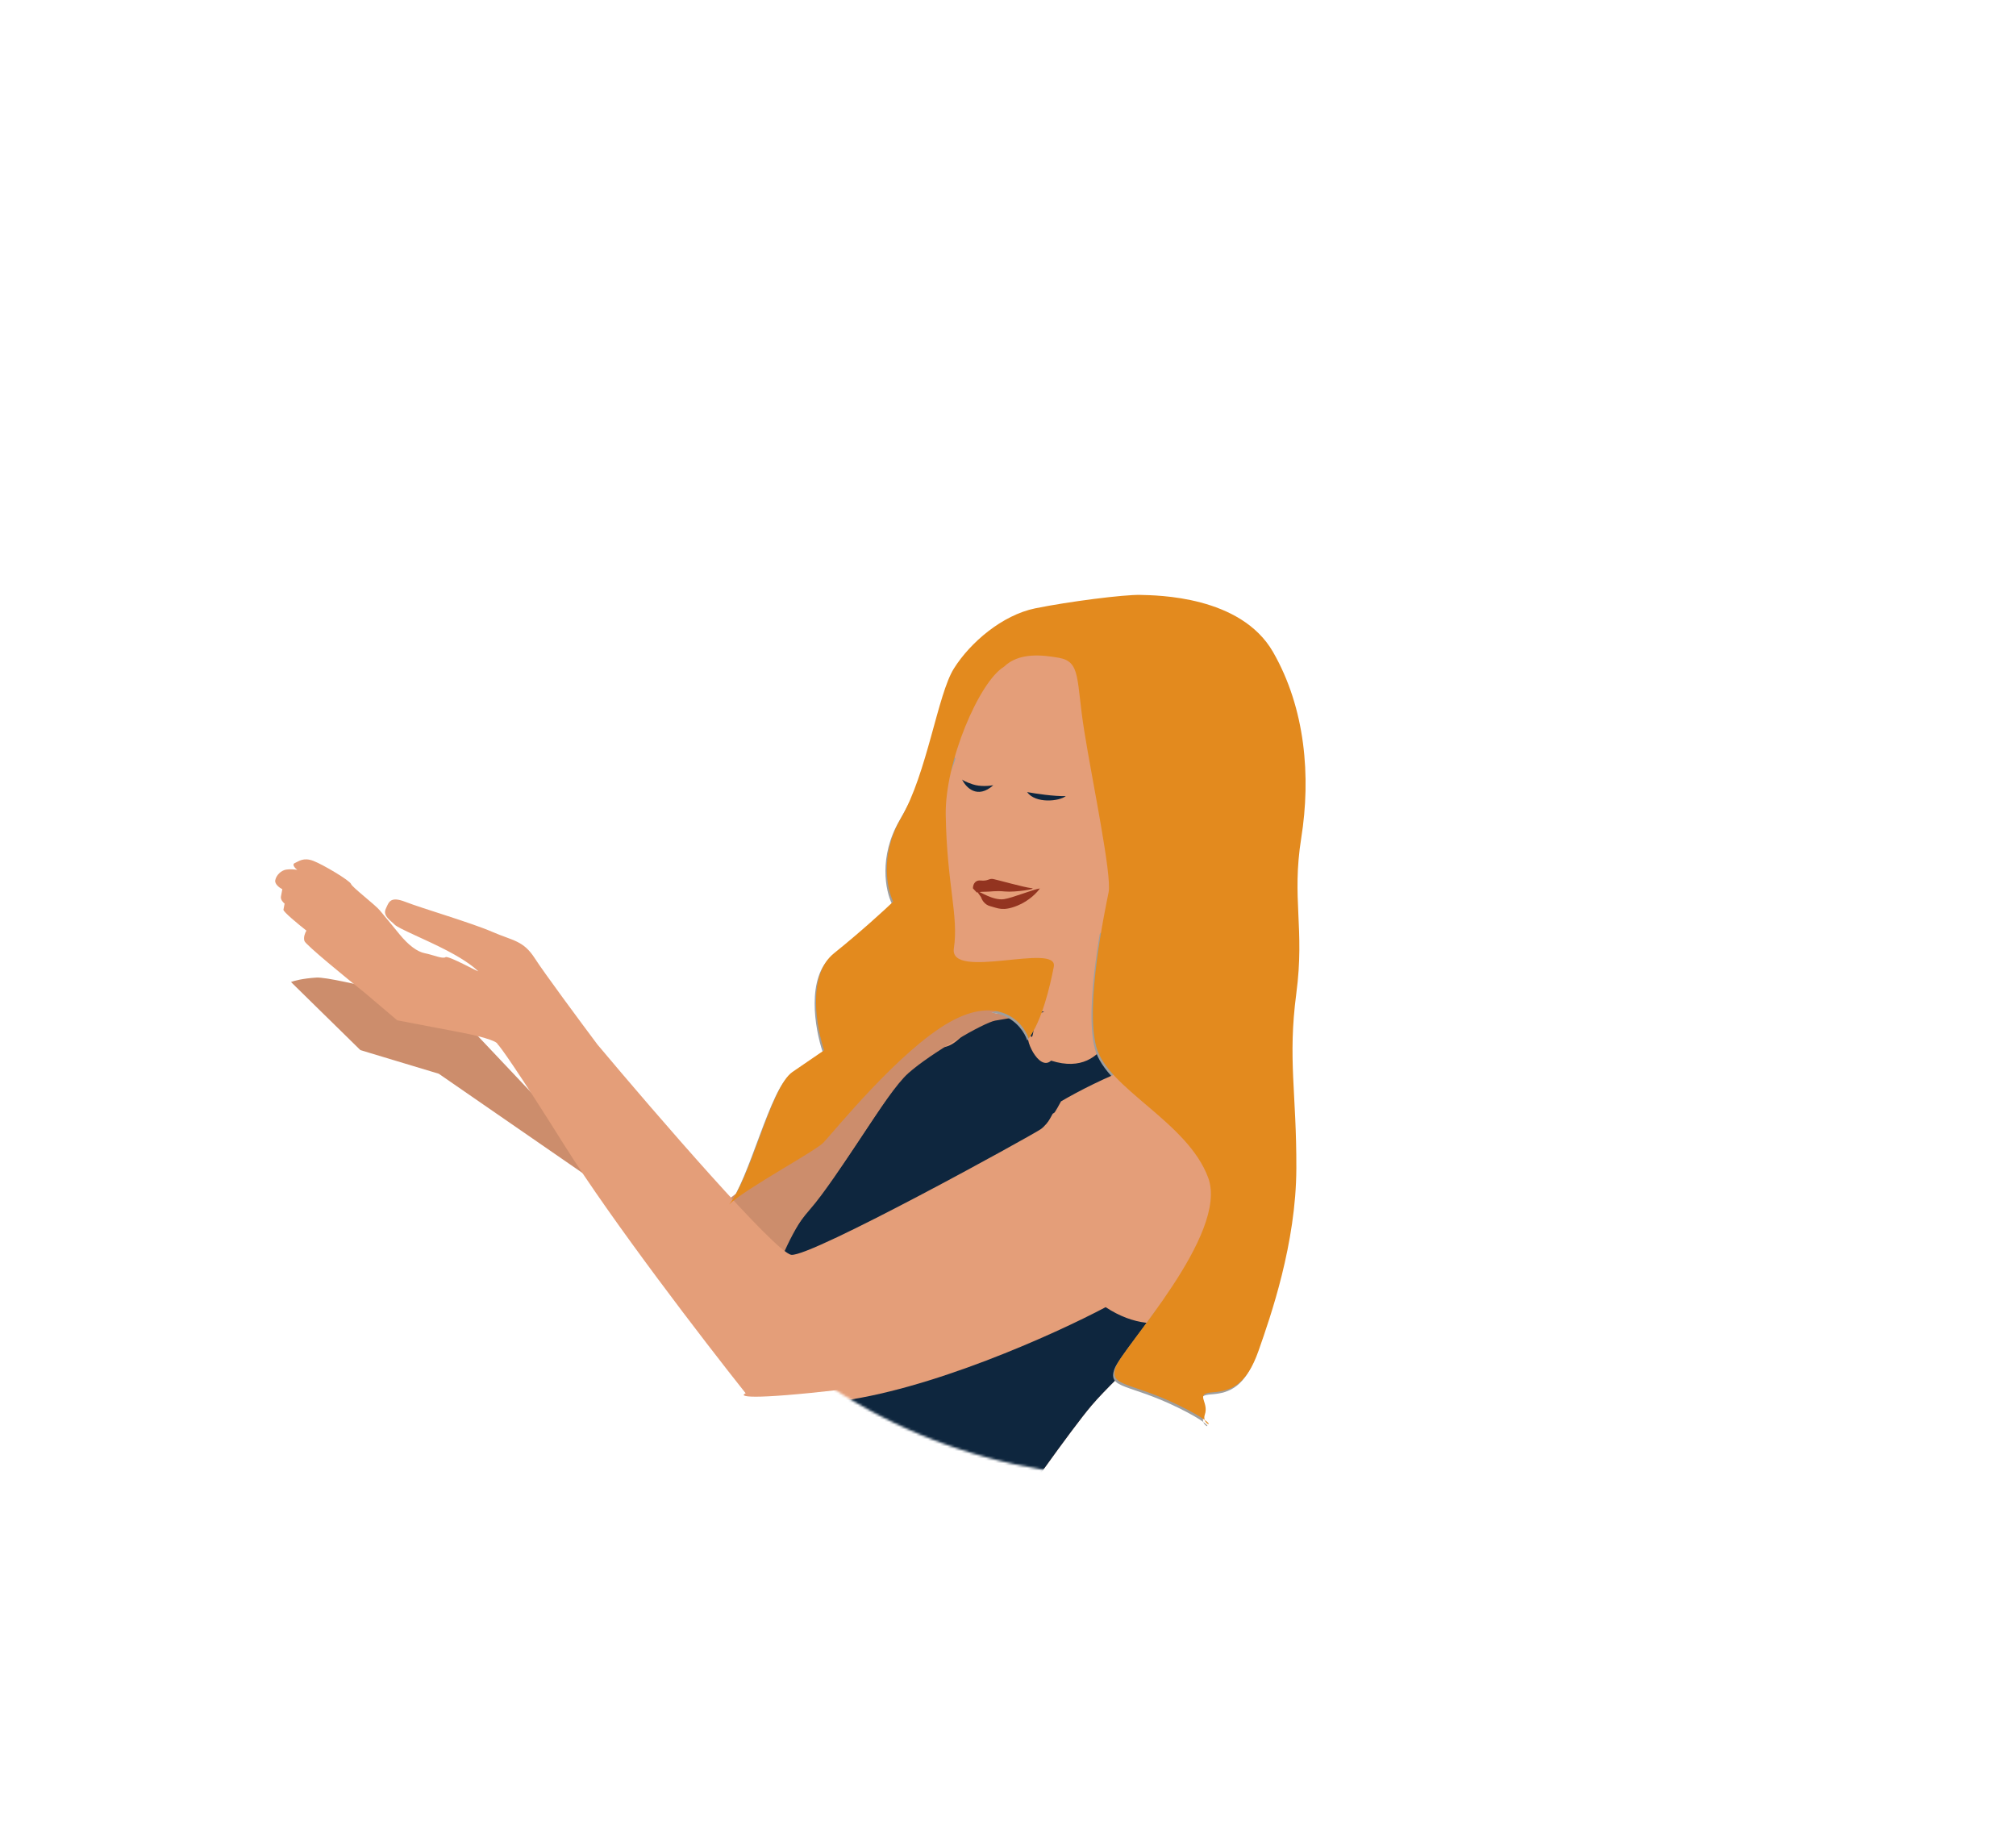 <?xml version="1.0" encoding="UTF-8"?> <svg xmlns="http://www.w3.org/2000/svg" width="833" height="756" viewBox="0 0 833 756" fill="none"> <mask id="mask0" maskUnits="userSpaceOnUse" x="255" y="155" width="483" height="456"> <path d="M423.326 302.076C243.423 273.031 214.755 447.857 306.53 542.471C398.305 637.085 554.759 632.278 655.978 531.734C757.198 431.191 764.855 272.984 673.08 178.371C581.305 83.757 558.521 315.491 423.326 302.076Z" fill="#F9F8F8"></path> </mask> <g mask="url(#mask0)"> <path d="M428.748 418.494C435.272 414.72 423.52 402.519 421.455 396.177C427.449 397.334 448.325 386.612 453.387 381.821C455.407 392 460.3 414.937 463.711 425.246C467.976 438.131 478.741 436.014 495.03 440.209C511.319 444.403 519.653 471.186 520.615 482.385C521.576 493.584 498.935 530.644 495.275 536.23C491.614 541.817 461.727 568.037 451.022 580.654C442.457 590.748 420.719 621.654 410.921 635.845L287.549 612.022C294.557 580.86 308.902 516.815 310.22 509.937C311.868 501.339 352.252 460.888 364.776 452.293C377.301 443.698 382.721 431.634 397.37 428.169C412.019 424.704 420.592 423.213 428.748 418.494Z" fill="#E49E79"></path> <path d="M428.748 418.494C426.901 418.671 427.417 433.097 425.352 426.754C422.516 428.042 429.236 442.976 434.298 438.184C459.69 446.234 460.301 414.937 463.712 425.246C467.976 438.132 478.741 436.015 495.03 440.209C511.319 444.403 519.654 471.186 520.615 482.385C521.577 493.584 498.936 530.644 495.275 536.23C491.615 541.817 461.728 568.037 451.022 580.655C442.458 590.748 420.72 621.654 410.921 635.845L287.549 612.022C294.557 580.86 308.903 516.815 310.221 509.937C311.868 501.34 355.21 464.16 364.777 452.293C388.558 422.796 386.206 439.124 397.37 428.169C409.147 416.612 440.547 417.364 428.748 418.494Z" fill="#0E263E"></path> <path d="M127.345 408.958C134.497 408.518 183.278 421.355 185.199 423.764L224.436 465.282C244.189 479.775 284.154 508.783 285.983 508.869C288.27 508.975 333.1 472.144 340.248 466.549C347.396 460.953 387.627 424.423 391.055 422.006C394.483 419.588 402.993 417.407 408.558 418.181C413.01 418.801 418.672 419.683 420.946 420.046C419.236 420.31 414.89 421.002 411.191 421.654C406.567 422.47 384.561 435.106 375.242 443.435C365.924 451.764 346.691 485.921 334.557 499.789C324.849 510.884 319.154 525.017 317.519 530.697L319.552 546.514L177.875 448.682L145.497 438.927L116.815 410.788C117.941 410.325 121.623 409.31 127.345 408.958Z" fill="#CC8D6C"></path> <path d="M494.366 441.823C481.112 436.356 449.254 451.732 434.983 460.104C433.475 463.049 429.686 469.472 426.589 471.607C422.718 474.275 331.648 524.514 323.557 523.493C317.084 522.676 267.459 465.25 243.456 436.639C236.432 427.26 221.424 407.007 217.586 401.032C212.788 393.563 208.599 393.811 199.989 390.07C191.378 386.329 170.775 380.298 164.269 377.745C157.763 375.192 157.284 377.722 155.959 380.614C154.634 383.507 158.142 385.487 159.651 387.086C161.16 388.685 172.471 393.204 181.188 397.751C189.904 402.299 192.97 405.244 194.076 406.241C195.181 407.238 181.851 399.713 180.66 400.534C179.469 401.355 175.413 399.532 172.166 398.912C168.918 398.292 165.304 395.505 161.728 391.152C158.152 386.8 155.633 383.698 153.518 381.197C151.403 378.696 142.119 371.681 141.609 370.273C141.099 368.865 130.172 362.323 126.069 360.753C121.965 359.183 120.082 360.92 118.392 361.646C117.039 362.226 118.508 363.765 119.411 364.462C118.578 364.303 116.484 364.06 114.77 364.362C112.628 364.739 110.697 366.73 110.314 368.753C110.007 370.372 112.134 371.897 113.236 372.457L112.661 375.493C112.43 376.707 113.578 377.939 114.18 378.404L113.7 380.933C113.547 381.743 119.967 387.023 123.197 389.562C122.704 390.341 121.851 392.293 122.382 393.862C122.913 395.432 139.379 408.903 147.545 415.443L160.704 426.605L186.437 431.519C199.029 433.923 202.12 435.737 202.091 436.343C203.197 437.34 210.297 447.136 229.857 478.341C249.416 509.546 287.894 559.584 304.688 580.702C301.672 582.048 305.429 583.622 344.592 579.147C383.755 574.672 435.75 551.206 456.853 540.033C480.323 555.523 499.361 539.761 501.473 535.446C503.586 531.132 520.617 494.541 522.149 479.631C523.681 464.72 510.934 448.656 494.366 441.823Z" fill="#E49E79"></path> <path d="M394.523 298.278C397.578 283.689 407.731 273.059 412.426 269.567C422.609 265.724 445.524 259.467 455.712 265.181C468.448 272.323 486.358 303.238 478.963 347.652C473.048 383.184 448.08 397.108 436.336 399.628C435.034 400.096 429.264 401.465 416.599 403.199C400.768 405.366 395.384 401.097 389.535 398.589C383.687 396.08 384.513 388.877 385.541 383.16C386.57 377.442 388.342 378.482 384.282 363.865C380.222 349.247 383.687 342.336 386.251 335.598C388.302 330.207 389.234 325.681 389.444 324.091C387.543 321.26 388.636 309.842 389.42 304.486L394.523 298.278Z" fill="#E49E79"></path> <path d="M300.7 498.444C309.711 487.357 318.039 449.765 326.846 443.722C335.652 437.68 339.266 435.216 339.973 434.739C336.699 425.104 332.931 403.602 344.046 394.666C355.161 385.731 364.99 376.72 368.515 373.332C365.933 368.132 362.951 353.976 371.673 338.943C382.576 320.153 391.091 295.867 397.815 285.15C404.539 274.432 413.524 254.958 427.176 252.171C440.827 249.384 463.976 246.429 470.65 246.62C477.324 246.812 512.081 246.898 525.469 270.242C538.857 293.587 541.129 321.714 537.1 347.051C533.07 372.387 538.635 384.204 535.054 411.339C531.472 438.474 535.195 452.485 535.077 483.585C534.959 514.669 524.443 544.661 519.502 558.755L519.494 558.777C514.555 572.862 508.228 575.526 500.494 576.05C492.76 576.573 499.132 579.935 497.258 585.278C496.961 586.125 497.002 586.859 497.201 587.455C500.596 589.944 497.906 589.57 497.201 587.455C495.521 586.224 492.35 584.291 486.71 581.521C466.466 571.579 457.571 573.875 460.466 565.618C463.361 557.361 507.227 510.699 498.665 487.435C490.103 464.17 457.052 450.76 452.402 433.259C447.752 415.758 456.07 376.651 457.495 369.51C458.92 362.368 450.812 323.967 447.438 302.824C444.065 281.68 446.14 274.224 436.999 272.607C429.686 271.314 419.258 271.934 414.957 272.406C408.484 282.666 389.824 315.632 390.204 337.622C390.703 366.536 395.597 379.154 393.567 392.636C391.536 406.118 436.824 390.012 434.856 400.238C433.282 408.419 429.979 422.448 424.468 429.866C422.289 423.262 412.164 411.636 391.771 423.138C370.963 434.873 343.961 468.384 339.691 472.873C336.274 476.464 307.505 491.853 300.7 498.444Z" fill="#9E9E9E"></path> <path d="M407.213 378.182C404.456 377.357 403.254 374.819 402.997 373.654C402.737 373.094 402.418 372.006 403.223 372.125C404.23 372.274 410.016 373.131 415.237 372.603C419.413 372.18 427.778 371.25 431.438 370.837C430.156 372.556 426.127 376.506 420.271 378.554C412.951 381.114 410.661 379.213 407.213 378.182Z" fill="#933420"></path> <path d="M403.157 365.609C400.138 365.162 399.317 367.817 399.284 369.2L401.033 371.281C401.478 371.173 402.928 370.989 405.172 371.113C407.977 371.268 409.851 370.765 414.632 371.473C419.412 372.181 430.645 370.981 427.374 370.497C424.103 370.012 411.61 365.82 409.383 365.23C407.157 364.64 406.931 366.168 403.157 365.609Z" fill="#933420"></path> <path d="M427.7 327.344C431.035 327.963 438.901 329.161 443.69 329.001C440.957 331.2 431.417 330.757 427.7 327.344Z" fill="#0E263E"></path> <path d="M402.88 326.047C405.593 326.941 409.029 326.618 410.407 326.345C404.476 331.651 400.245 327.154 398.871 324.243C399.077 324.472 400.166 325.152 402.88 326.047Z" fill="#0E263E"></path> </g> <path d="M130.762 403.868C137.914 403.428 186.695 416.266 188.616 418.675L227.853 460.192C247.606 474.685 287.571 503.694 289.4 503.779C291.687 503.885 336.517 467.054 343.665 461.459C350.813 455.863 391.044 419.334 394.472 416.916C397.9 414.498 406.41 412.317 411.975 413.091C416.427 413.711 422.089 414.593 424.363 414.957C422.653 415.221 418.307 415.912 414.608 416.564C409.984 417.38 387.978 430.016 378.659 438.345C369.341 446.674 350.108 480.831 337.974 494.699C328.266 505.794 322.571 519.928 320.936 525.608L322.969 541.424L181.292 443.592L148.914 433.837L120.232 405.698C121.358 405.235 125.04 404.221 130.762 403.868Z" fill="#CC8D6C"></path> <path d="M497.784 436.733C484.53 431.266 452.673 446.642 438.401 455.013C436.894 457.958 433.104 464.382 430.007 466.517C426.136 469.185 335.066 519.423 326.975 518.403C320.503 517.586 270.878 460.16 246.874 431.549C239.85 422.17 224.842 401.917 221.004 395.941C216.207 388.472 212.018 388.721 203.407 384.98C194.796 381.239 174.193 375.208 167.687 372.655C161.181 370.102 160.702 372.632 159.377 375.524C158.052 378.417 161.56 380.397 163.069 381.996C164.578 383.595 175.889 388.113 184.606 392.661C193.323 397.209 196.389 400.153 197.494 401.151C198.6 402.148 185.27 394.623 184.079 395.444C182.887 396.265 178.832 394.442 175.584 393.822C172.336 393.202 168.722 390.415 165.146 386.062C161.57 381.71 159.052 378.607 156.937 376.107C154.822 373.606 145.537 366.591 145.028 365.183C144.518 363.775 133.59 357.232 129.487 355.662C125.384 354.092 123.501 355.83 121.81 356.556C120.457 357.136 121.926 358.675 122.83 359.371C121.997 359.212 119.903 358.97 118.189 359.272C116.046 359.649 114.116 361.639 113.732 363.663C113.425 365.282 115.552 366.807 116.654 367.367L116.079 370.402C115.849 371.616 116.996 372.849 117.598 373.313L117.119 375.843C116.965 376.653 123.386 381.933 126.615 384.472C126.122 385.251 125.269 387.203 125.8 388.772C126.331 390.341 142.797 403.813 150.964 410.352L164.122 421.515L189.856 426.428C202.447 428.833 205.538 430.646 205.51 431.252C206.615 432.25 213.716 442.046 233.275 473.251C252.834 504.456 291.313 554.494 308.107 575.612C305.09 576.958 308.848 578.532 348.011 574.057C387.173 569.582 439.169 546.116 460.271 534.942C483.741 550.433 502.78 534.671 504.892 530.356C507.004 526.041 524.036 489.451 525.567 474.54C527.099 459.63 514.352 443.566 497.784 436.733Z" fill="#E49E79"></path> <path d="M403.17 288.573C408.105 274.515 419.554 265.334 424.662 262.5C435.254 260.053 458.776 256.916 468.123 263.946C479.808 272.734 493.509 305.788 480.375 348.841C469.868 383.283 443.31 393.747 431.344 394.674C429.993 394.964 424.097 395.549 411.322 395.572C395.353 395.601 390.578 390.648 385.111 387.377C379.644 384.106 381.405 377.074 383.171 371.542C384.938 366.011 386.557 367.279 384.446 352.24C382.335 337.201 386.673 330.812 390.094 324.473C392.831 319.403 394.346 315.039 394.762 313.49C393.249 310.429 395.825 299.252 397.302 294.046L403.17 288.573Z" fill="#E49E79"></path> <path d="M301.266 497.6C310.277 486.513 318.606 448.921 327.412 442.878C336.218 436.836 339.833 434.372 340.539 433.895C337.266 424.26 333.497 402.757 344.612 393.822C355.727 384.887 365.556 375.876 369.081 372.487C366.5 367.288 363.517 353.131 372.24 338.099C383.142 319.308 387.41 286.92 394.134 276.203C400.859 265.485 414.091 254.114 427.742 251.327C441.393 248.54 464.542 245.584 471.216 245.776C477.891 245.968 512.647 246.054 526.035 269.398C539.423 292.743 541.696 320.87 537.666 346.206C533.637 371.543 539.202 383.359 535.62 410.494C532.039 437.629 535.761 451.64 535.643 482.741C535.525 513.825 525.01 543.817 520.068 557.911L520.06 557.933C515.122 572.018 508.795 574.682 501.06 575.205C493.326 575.729 499.698 579.091 497.825 584.434C497.528 585.281 497.569 586.015 497.767 586.611C501.162 589.099 498.472 588.726 497.767 586.611C496.087 585.379 492.916 583.447 487.277 580.677C467.032 570.735 458.138 573.031 461.033 564.774C463.928 556.517 507.794 509.855 499.232 486.59C490.67 463.326 457.619 449.915 452.968 432.415C448.318 414.914 456.636 375.807 458.062 368.666C459.487 361.524 451.378 323.123 448.005 301.979C444.632 280.836 446.707 273.38 437.566 271.763C430.253 270.47 420.923 269.542 414.797 275.49C404.634 281.629 390.39 314.788 390.77 336.778C391.27 365.692 396.163 378.309 394.133 391.792C392.102 405.274 437.39 389.167 435.422 399.394C433.848 407.575 430.546 421.604 425.034 429.022C422.855 422.418 412.731 410.792 392.337 422.293C371.53 434.029 344.528 467.54 340.257 472.029C336.841 475.62 308.072 491.009 301.266 497.6Z" fill="#E38A1E"></path> <path d="M409.2 374.381C406.798 373.793 405.659 371.667 405.39 370.678C405.143 370.21 403.399 368.211 404.095 368.278C404.965 368.362 410.438 372.141 414.895 371.462C418.461 370.919 426.555 367.545 429.679 367.033C428.651 368.563 425.361 372.126 420.421 374.136C414.247 376.649 412.202 375.117 409.2 374.381Z" fill="#933420"></path> <path d="M405.188 363.769C402.578 363.516 401.986 365.829 402.016 367.017L403.605 368.727C403.982 368.616 405.218 368.395 407.15 368.404C409.564 368.416 411.151 367.903 415.283 368.304C419.416 368.705 429.005 367.19 426.178 366.916C423.35 366.642 412.452 363.585 410.516 363.175C408.58 362.765 408.451 364.085 405.188 363.769Z" fill="#933420"></path> <path d="M424.392 327.23C427.727 327.849 435.593 329.047 440.382 328.888C437.649 331.087 427.848 332.073 424.392 327.23Z" fill="#0E263E"></path> <path d="M402.018 324.062C405.049 325.061 408.887 324.7 410.427 324.395C403.801 330.322 399.075 325.299 397.54 322.047C397.77 322.303 398.986 323.063 402.018 324.062Z" fill="#0E263E"></path> </svg> 